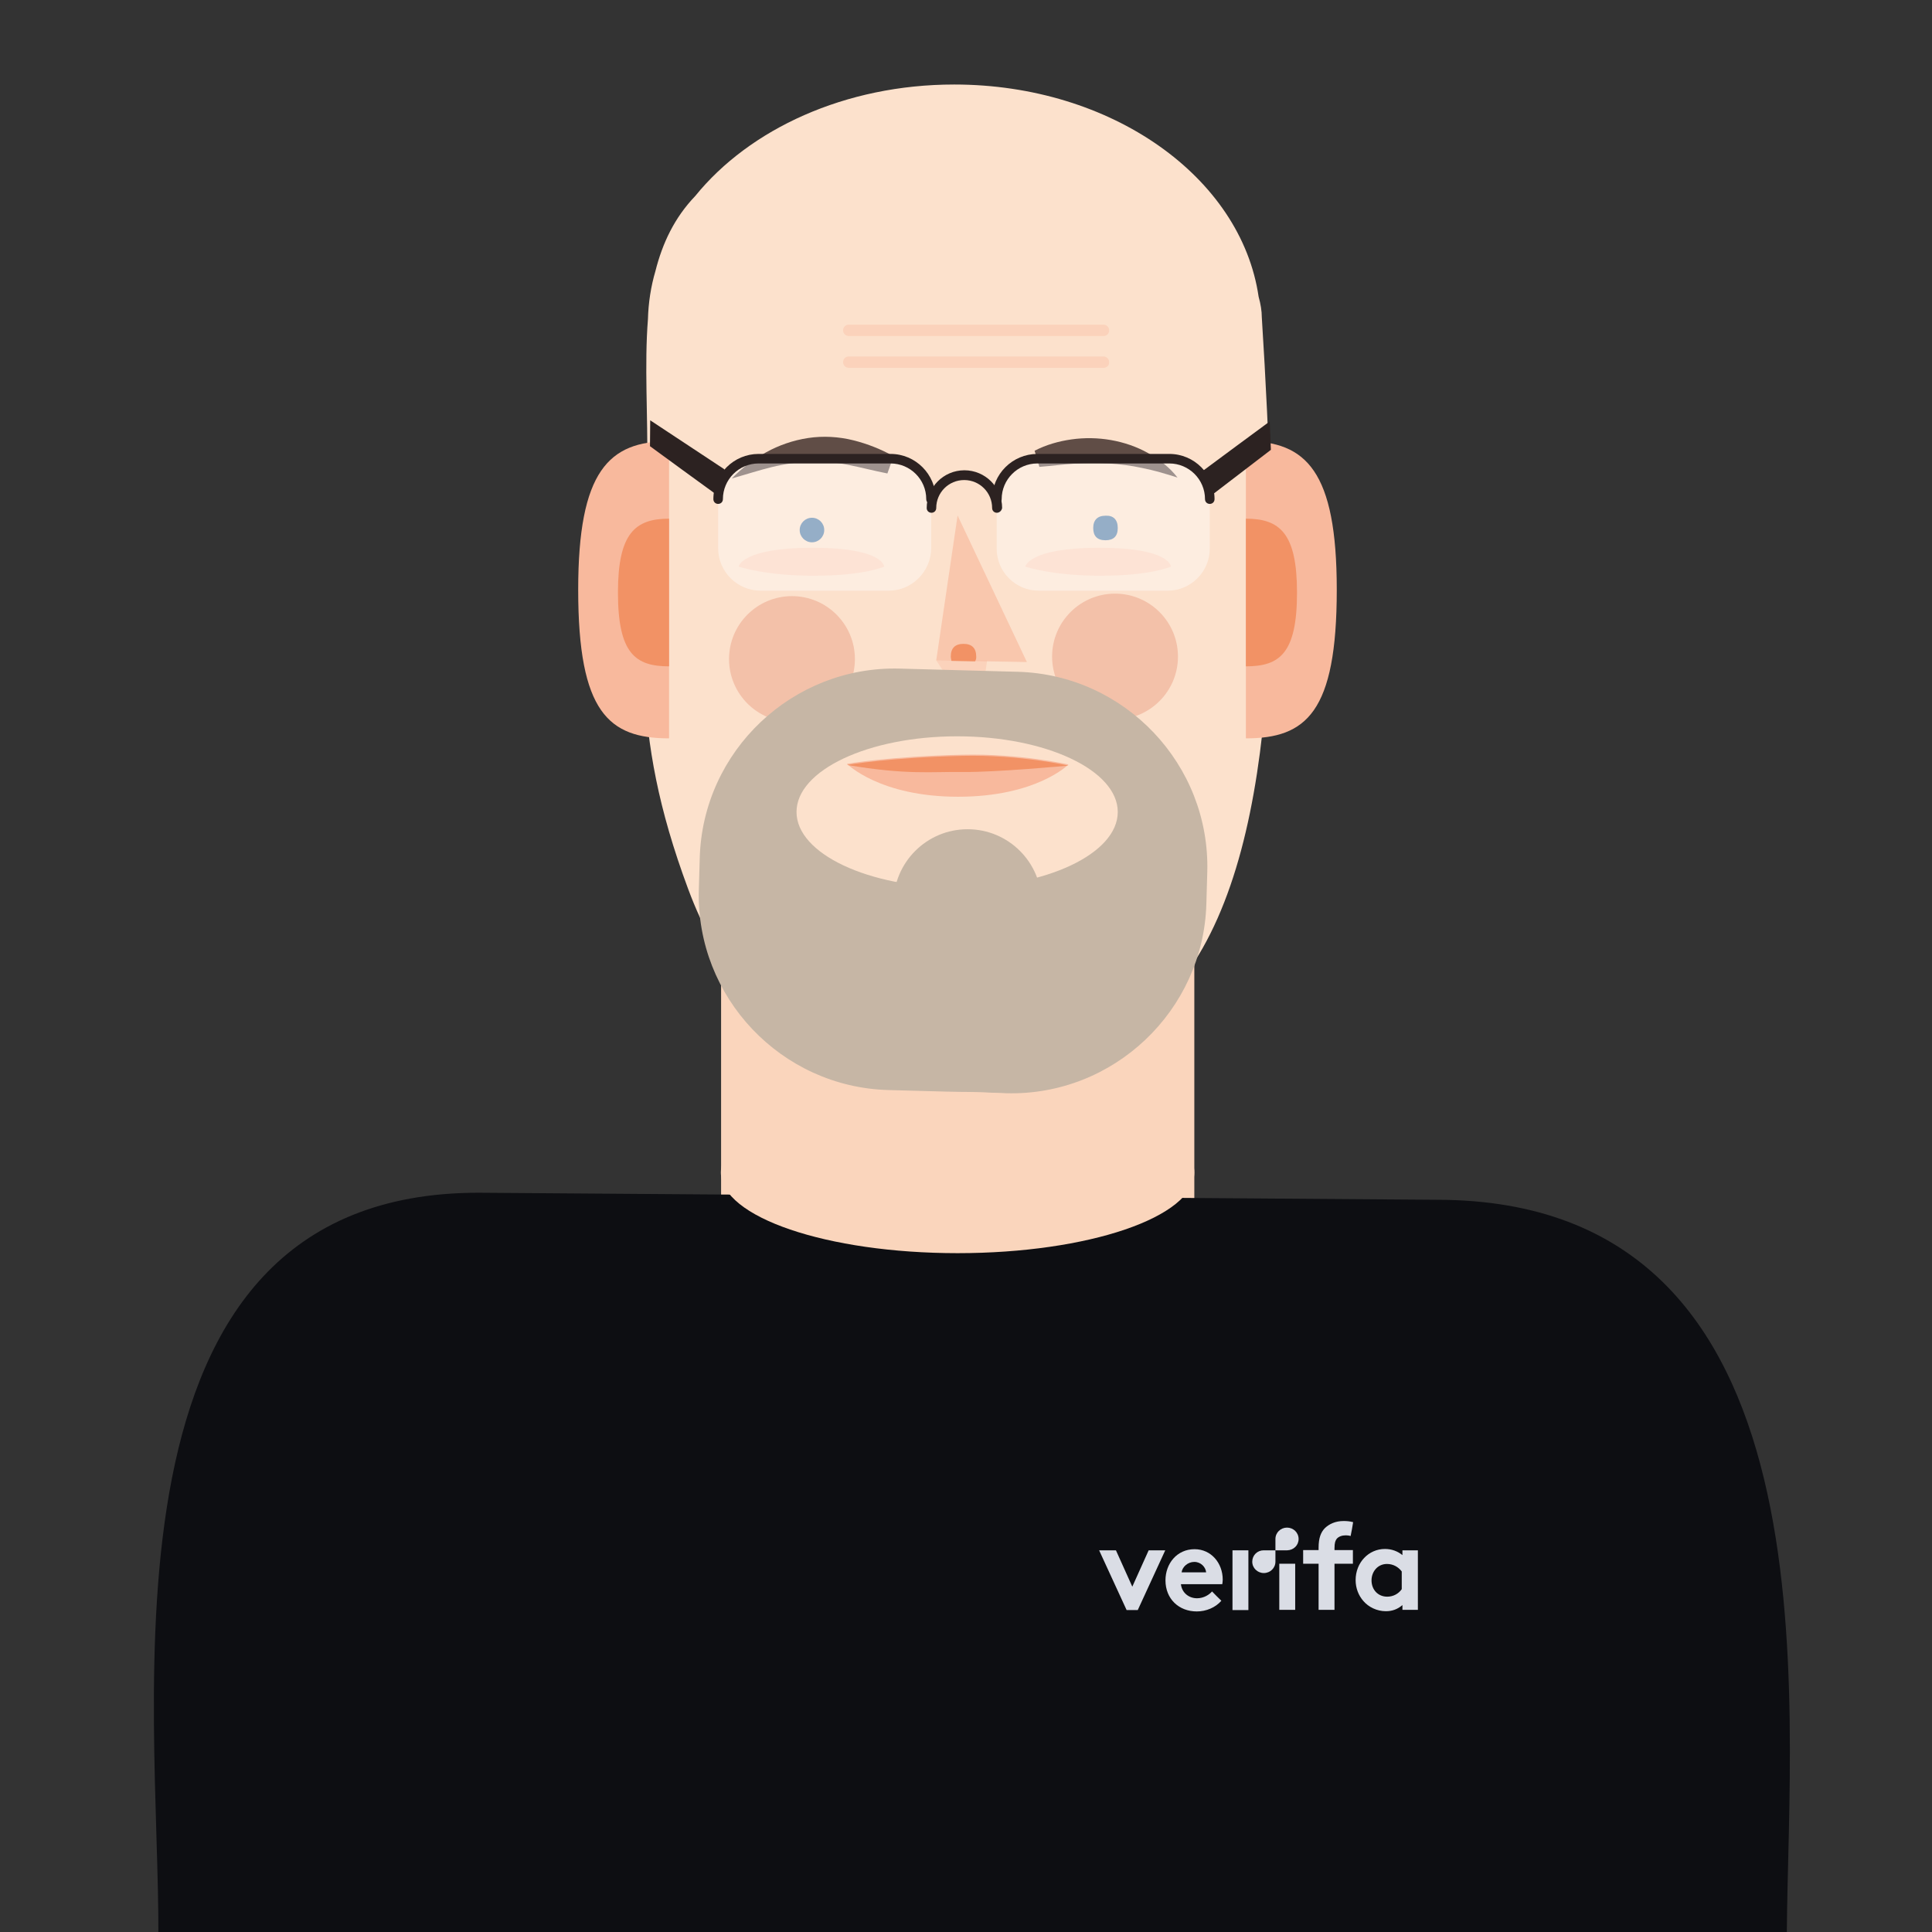 <?xml version="1.0" encoding="utf-8"?>
<!-- Generator: Adobe Illustrator 24.0.0, SVG Export Plug-In . SVG Version: 6.00 Build 0)  -->
<svg version="1.1" id="Layer_1" xmlns="http://www.w3.org/2000/svg" xmlns:xlink="http://www.w3.org/1999/xlink" x="0px" y="0px"
	 viewBox="0 0 850.4 850.4" style="enable-background:new 0 0 850.4 850.4;" xml:space="preserve">
<rect x="0" y="0" width="850.4" height="850.4" fill="#333333" stroke="none"/>
<style type="text/css">
	.st0{fill:#FAD5BC;}
	.st1{fill:#0D0E12;}
	.st2{fill:#DADDE5;}
	.st3{fill:#FCE1CC;}
	.st4{opacity:0.65;fill:#F8B99D;enable-background:new    ;}
	.st5{opacity:0.65;fill:#EFB097;enable-background:new    ;}
	.st6{opacity:0.37;fill:#F8B99D;enable-background:new    ;}
	.st7{fill:#F8B99D;}
	.st8{fill:#F29265;}
	.st9{fill:#517AA3;}
	.st10{fill:#C6B6A5;}
	.st11{fill:#604D46;}
	.st12{opacity:0.39;fill:#FFFFFF;enable-background:new    ;}
	.st13{fill:#2C2221;}
</style>
<polyline class="st0" points="525.7,536.3 317.4,536.3 317.4,290.9 525.7,290.9 "/>
<path class="st1" d="M786.5,850.4l-716.8,2C70.4,750.4,38.1,525,210.6,525l421.8,3.1C810.4,528.1,787.2,748.3,786.5,850.4z"/>
<g>
	<rect x="563.1" y="688.3" class="st2" width="7" height="20.3"/>
	<path class="st2" d="M566.6,682.4c-1.7,0-3.5,0-5.2,0c0-1.6,0-3.3,0-5c0-2.8,2.3-5,5.1-5c2.8,0,5.1,2.2,5.1,5
		C571.6,680.2,569.4,682.3,566.6,682.4z"/>
	<path class="st2" d="M556.2,682.4c1.7,0,3.5,0,5.2,0c0,1.6,0,3.3,0,5c0,2.8-2.3,5-5.1,5c-2.8,0-5.1-2.2-5.1-5
		C551.2,684.6,553.4,682.4,556.2,682.4z"/>
	<path class="st2" d="M617,699.5c-1.4,2-3.7,3.3-6.4,3.3c-4,0-6.9-3-6.9-7.2c0-3.8,2.7-7.2,6.8-7.2c2.7,0,5,1.3,6.5,3.3
		C617,694.2,617,696.8,617,699.5z M624.1,682.4c-2.3,0-4.5,0-6.8,0c0,0.7,0,1.4,0,2.1c-2.1-1.7-4.7-2.7-7.7-2.7
		c-7.2,0-12.9,6-12.9,13.7c0,3.6,1.3,6.8,3.4,9.2c2.3,2.7,6,4.5,9.9,4.5c2.7,0,5.1-0.8,7.3-2.7c0,0.7,0,1.4,0,2.1c2.3,0,4.5,0,6.8,0
		C624.1,699.9,624.1,691.2,624.1,682.4z"/>
	<path class="st2" d="M594.5,676.1c-0.6-0.2-1.5-0.3-2.1-0.3c-1.7,0-3.1,0.5-4,1.5c-0.6,0.8-1,1.7-1,4.2c0,0.3,0,0.5,0,0.8
		c2.7,0,5.4,0,8.1,0c0,2,0,4,0,6c-2.7,0-5.4,0-8.1,0c0,6.8,0,13.6,0,20.3c-2.3,0-4.7,0-7,0c0-6.8,0-13.6,0-20.3c-2.3,0-4.5,0-6.8,0
		c0-2,0-4,0-6c2.3,0,4.5,0,6.8,0c0-0.4,0-0.7,0-1.1c0-4.2,1-6.8,2.8-8.6c1.9-1.8,4.6-3.1,8.2-3.1c1.4,0,2.7,0.1,4.2,0.5
		C595.3,672.1,594.9,674.1,594.5,676.1z"/>
	<path class="st2" d="M520.1,692.1c0.3-2.4,2.7-4.6,5.6-4.6c2.9,0,5,2.3,5.2,4.6C527.3,692.1,523.7,692.1,520.1,692.1z M533.5,700.5
		c-1.2,1.4-3.6,3-6.6,3c-3.7,0-6.7-2.5-7.1-6.2c6.1,0,12.1,0,18.2,0c0.1-0.6,0.2-1.3,0.2-2c0-7.3-5.1-13.4-12.4-13.4
		c-7.8,0-12.8,6.4-12.8,13.7c0,8.2,5.9,13.7,13.8,13.7c4.1,0,8.2-1.7,10.8-4.7C536.1,703.2,534.8,701.8,533.5,700.5z"/>
	<polygon class="st2" points="498.4,698.4 505.6,682.4 512.9,682.4 500.8,708.7 495.9,708.7 483.8,682.4 491.2,682.4 	"/>
	<rect x="542.5" y="682.4" class="st2" width="7" height="26.3"/>
</g>
<path class="st3" d="M555.4,139.6c0-2.7-0.5-5.8-1.4-9C546.3,78,489.3,37.2,420,37.2c-48,0-90.1,19.6-114,49.1
	c-9.1,9.5-14.4,20.7-17.5,33c-2,6.8-3.1,13.9-3.3,21.2c-1.6,20.1,0,42.2-0.3,64.8c-0.9,77.2-8.5,114.8,18,186
	c26.5,71.2,73.7,76.3,121.7,77.2c48,0.8,69.5-1.4,97.2-39.4C565.1,369.8,562.3,249.6,555.4,139.6z"/>
<polygon class="st4" points="421.5,226.9 452,291.4 412.1,290.7 "/>
<circle class="st5" cx="348.6" cy="290.1" r="27.7"/>
<ellipse class="st5" cx="490.8" cy="289" rx="27.7" ry="27.7"/>
<path class="st6" d="M325.1,249.4c0,0,1.4-8.3,32.6-8.3s31.5,8.3,31.5,8.3s-8.8,4-30.2,4C337.5,253.6,325.1,249.4,325.1,249.4z"/>
<path class="st6" d="M451.3,249.4c0,0,1.4-8.3,32.6-8.3c31.2,0,31.5,8.3,31.5,8.3s-8.8,4-30.2,4
	C463.6,253.6,451.3,249.4,451.3,249.4z"/>
<polygon class="st6" points="412.1,290.7 430.5,318.2 434.5,290.7 "/>
<g>
	<path class="st7" d="M294.5,325c-26.5,0-40-11.4-40-65.4c0-52.3,13.5-65.4,40-65.4V325z"/>
	<path class="st8" d="M294.5,293.3c-14.8,0-22.5-5.6-22.5-32.5c0-26.1,7.6-32.5,22.5-32.5V293.3z"/>
</g>
<g>
	<path class="st7" d="M548.4,325c26.5,0,40-11.4,40-65.4c0-52.3-13.5-65.4-40-65.4V325z"/>
	<path class="st8" d="M548.4,293.3c14.8,0,22.5-5.6,22.5-32.5c0-26.1-7.6-32.5-22.5-32.5V293.3z"/>
</g>
<path class="st8" d="M429.7,289c0-3.7-1.9-5.6-5.6-5.6c-3.7,0-5.6,1.9-5.6,5.6c0,0.8,0.2,1.1,0.3,1.9l10.4,0.2
	C429.7,290.2,429.7,289.8,429.7,289z"/>
<circle class="st9" cx="357.4" cy="233.3" r="5.4"/>
<path class="st9" d="M492,232.4c0,3.7-1.9,5.4-5.4,5.4c-3.7,0-5.4-1.9-5.4-5.4s1.9-5.4,5.4-5.4C490,226.8,492,228.7,492,232.4z"/>
<path class="st10" d="M442.9,481.2l-51.9-1.4c-47.2-1.3-84.7-40.9-83.4-88.1l0.4-14c1.3-47.2,40.9-84.7,88.1-83.4l51.9,1.4
	c47.2,1.3,84.7,40.9,83.4,88.1l-0.4,14C529.7,444.9,490.1,482.5,442.9,481.2z"/>
<path class="st11" d="M518.3,210.2c-3.5-4.5-8-8-13-10.8c-5-2.8-10.6-4.7-16.3-5.7c-5.7-1-11.6-1.1-17.3-0.3
	c-5.7,0.8-11.3,2.4-16.3,5l2.1,7.1c5.3-0.4,10.3-1.1,15.3-1.4c5-0.3,10-0.4,15-0.1c5,0.3,10,0.9,15,2
	C507.9,207,512.9,208.5,518.3,210.2z"/>
<path class="st11" d="M393.3,200.8c-5.4-3-11.3-5.4-17.7-7c-6.4-1.6-13.3-2-19.9-1c-6.6,1-12.9,3.2-18.5,6.3
	c-5.6,3.1-10.7,7-15.1,11.5c6.1-1.7,11.9-3.6,17.6-5c5.8-1.4,11.4-2.2,17-2.4c5.6-0.2,11,0.3,16.6,1.4c5.6,1.1,11.2,2.6,17.3,3.8
	L393.3,200.8z"/>
<ellipse class="st3" cx="421.3" cy="357.4" rx="70.7" ry="33.3"/>
<path class="st7" d="M372.8,336.2c0,0,18.8-3.3,50.8-4c25.4-0.6,46.7,4.3,46.7,4.3s-14,14.2-48.6,14.2S372.8,336.2,372.8,336.2z"/>
<path class="st8" d="M423.9,339.8c14,0.2,46.4-2.8,46.4-2.8s-21.3-4.9-46.7-4.3c-32,0.7-50.8,4-50.8,4
	C399.3,341.2,410,339.6,423.9,339.8z"/>
<circle class="st10" cx="425.9" cy="397.6" r="32.6"/>
<g>
	<path class="st12" d="M391.2,260h-56.4c-10.3,0-18.7-8.4-18.7-18.7v-20.7c0-10.3,8.4-18.7,18.7-18.7h56.4
		c10.3,0,18.7,8.4,18.7,18.7v20.7C409.8,251.6,401.4,260,391.2,260z"/>
	<path class="st12" d="M514,260h-56.8c-10.2,0-18.5-8.3-18.5-18.5v-21.1c0-10.2,8.3-18.5,18.5-18.5H514c10.2,0,18.5,8.3,18.5,18.5
		v21.1C532.5,251.6,524.2,260,514,260z"/>
	<path class="st13" d="M409.8,221.8c-1.2,0-2.1-0.9-2.1-2.1c0-8.7-7.1-15.7-15.7-15.7h-58.1c-8.7,0-15.7,7.1-15.7,15.7
		c0,1.2-0.9,2.1-2.1,2.1c-1.2,0-2.1-0.9-2.1-2.1c0-11,9-19.9,19.9-19.9H392c11,0,19.9,9,19.9,19.9C412,220.9,411,221.8,409.8,221.8z
		"/>
	<path class="st13" d="M532.5,221.8c-1.2,0-2.1-0.9-2.1-2.1c0-8.7-7.1-15.7-15.7-15.7h-58.1c-8.7,0-15.7,7.1-15.7,15.7
		c0,1.2-0.9,2.1-2.1,2.1c-1.2,0-2.1-0.9-2.1-2.1c0-11,9-19.9,19.9-19.9h58.1c11,0,19.9,9,19.9,19.9
		C534.6,220.9,533.7,221.8,532.5,221.8z"/>
	<g>
		<path class="st13" d="M438.8,225.7c-1.2,0-2.1-0.9-2.1-2.1c0-6.8-5.5-12.3-12.3-12.3c-6.8,0-12.3,5.5-12.3,12.3
			c0,1.2-0.9,2.1-2.1,2.1c-1.2,0-2.1-0.9-2.1-2.1c0-9.1,7.4-16.6,16.6-16.6c9.1,0,16.6,7.4,16.6,16.6
			C440.9,224.8,439.9,225.7,438.8,225.7z"/>
	</g>
	<path class="st13" d="M286.2,185c10.9,7.2,21.8,14.4,32.7,21.6l-3.3,11.3c-9.9-7.2-19.7-14.3-29.5-21.5
		C286.1,192.6,286.2,188.8,286.2,185z"/>
	<path class="st13" d="M558.9,185.5c-9.9,7.3-19.7,14.5-29.5,21.8l3.1,11.3c9-6.9,17.9-13.7,26.9-20.6
		C559.2,193.8,559.1,189.7,558.9,185.5z"/>
</g>
<path class="st6" d="M485.8,161.9H373.6c-1.4,0-2.5-1.1-2.5-2.5c0-1.4,1.1-2.5,2.5-2.5h112.1c1.4,0,2.5,1.1,2.5,2.5
	C488.3,160.8,487.2,161.9,485.8,161.9z"/>
<path class="st6" d="M485.8,147.9H373.6c-1.4,0-2.5-1.1-2.5-2.5s1.1-2.5,2.5-2.5h112.1c1.4,0,2.5,1.1,2.5,2.5
	C488.3,146.7,487.2,147.9,485.8,147.9z"/>
<ellipse class="st0" cx="421.5" cy="516.1" rx="104.2" ry="35.5"/>
</svg>
